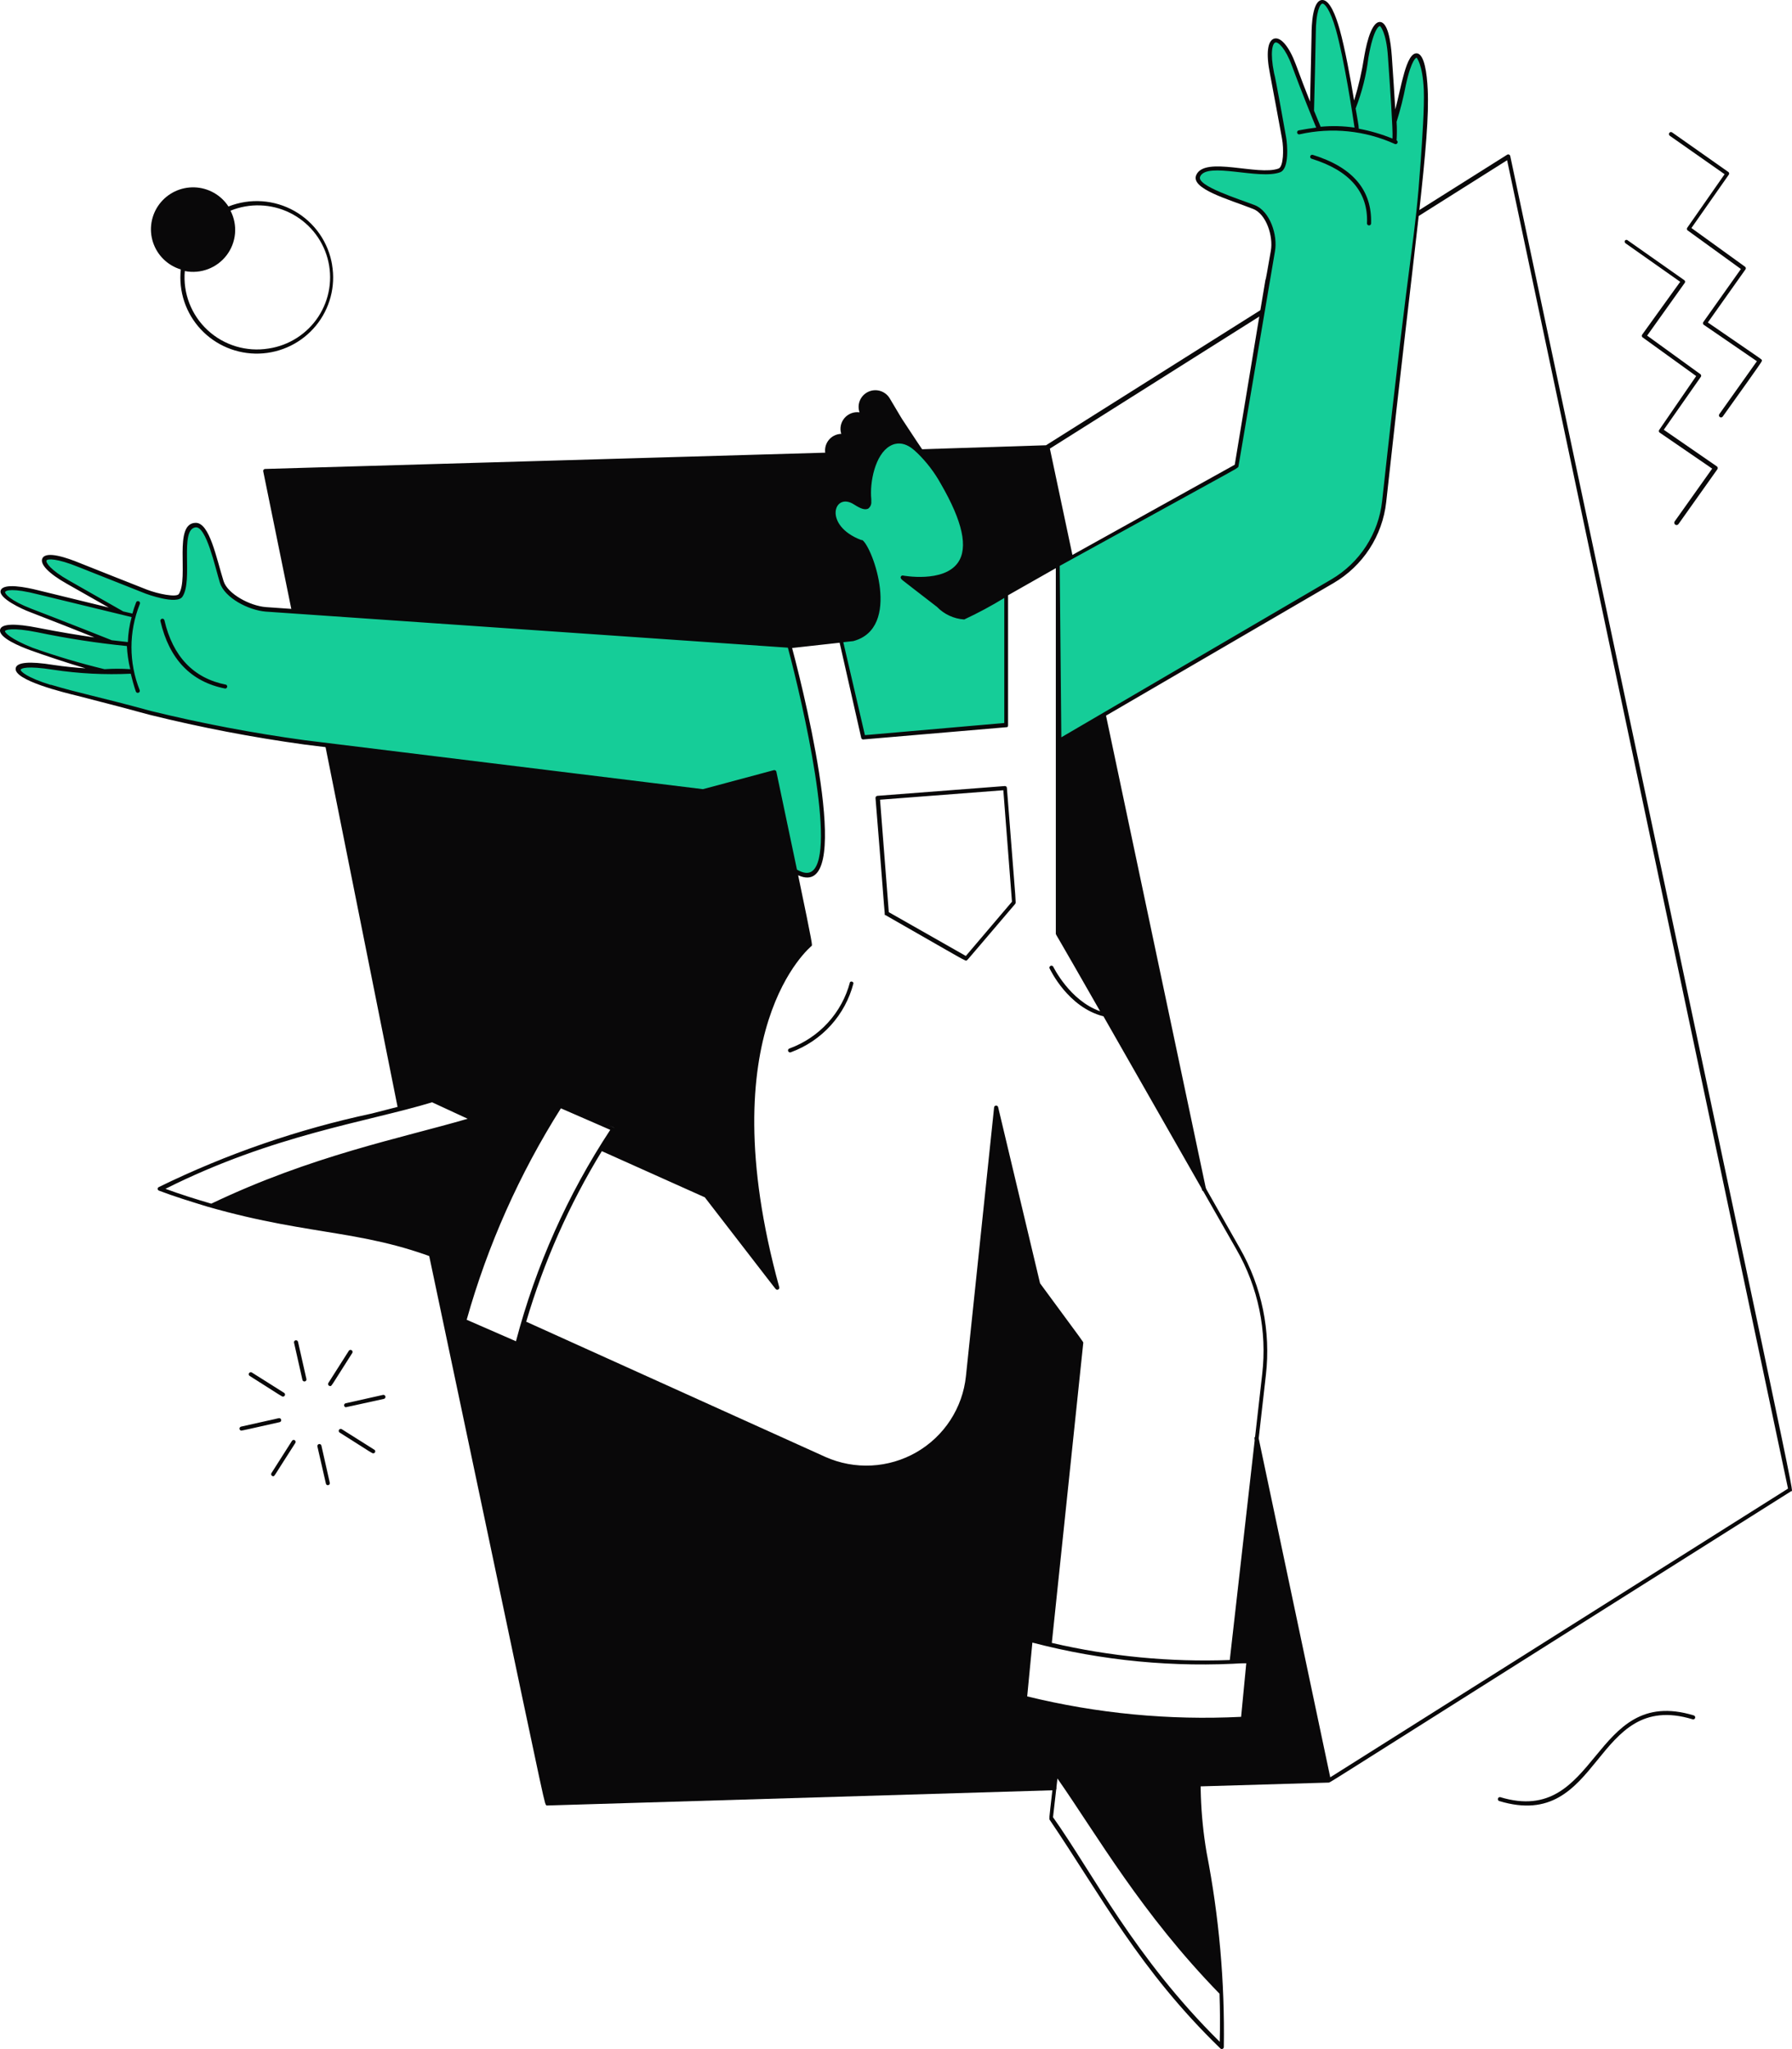 <svg width="188" height="215" viewBox="0 0 188 215" fill="none" xmlns="http://www.w3.org/2000/svg">
<path d="M107.537 178.066C107.537 178.066 108.172 172.104 108.115 172.093L110.042 172.556L113.363 140.942L103.298 126.975L101.552 143.979C101.444 145.659 100.943 147.291 100.089 148.744C99.235 150.196 98.051 151.43 96.633 152.346C95.141 153.334 93.42 153.923 91.633 154.058C89.847 154.192 88.056 153.867 86.432 153.113L54.888 138.729L54.275 140.987L48.733 138.447L50.433 133.016C48.673 132.114 46.802 131.446 44.868 131.029C55.205 179.974 56.826 187.923 57.177 189.142C57.279 189.469 57.324 189.447 57.381 189.447L110.654 187.843C110.701 187.832 110.743 187.806 110.774 187.768C110.804 187.73 110.82 187.683 110.82 187.635C110.82 187.586 110.804 187.539 110.774 187.501C110.743 187.463 110.701 187.437 110.654 187.426L111.606 179.037L107.537 178.066Z" fill="#090809"/>
<path d="M27.616 49.453C27.798 50.345 28.954 55.99 30.609 64.131C43.077 65.091 70.28 67.123 82.816 67.823C82.952 67.823 84.902 67.575 85.763 67.496C87.509 67.326 88.71 67.236 89.163 67.146C92.881 66.434 92.145 61.896 92.145 61.896C91.329 58.745 84.562 53.495 84.562 53.495C81.955 50.865 85.355 50.368 85.355 50.368C85.211 50.112 85.143 49.82 85.16 49.527C85.177 49.234 85.278 48.952 85.451 48.715C85.624 48.477 85.862 48.294 86.136 48.187C86.41 48.079 86.71 48.053 86.999 48.11C87.191 48.2 87.497 47.76 87.679 47.466L27.82 49.205C27.789 49.204 27.759 49.21 27.73 49.223C27.702 49.236 27.677 49.255 27.657 49.279C27.638 49.303 27.624 49.331 27.617 49.361C27.61 49.392 27.61 49.423 27.616 49.453Z" fill="#090809"/>
<path d="M111.073 97.958C127.509 126.907 125.911 123.927 126.104 124.853C126.12 124.904 126.154 124.947 126.201 124.974C126.247 125.001 126.302 125.01 126.355 124.999C126.408 124.987 126.454 124.957 126.485 124.913C126.516 124.869 126.53 124.815 126.523 124.762L115.982 74.846L111.073 77.725V97.958Z" fill="#090809"/>
<path d="M158.441 16.372C158.434 16.337 158.418 16.305 158.396 16.279C158.373 16.252 158.345 16.231 158.312 16.217C158.28 16.204 158.245 16.199 158.21 16.202C158.175 16.205 158.141 16.217 158.112 16.236L109.736 46.721L96.338 47.15C97.744 48.99 102.958 56.183 100.612 59.254C100.186 59.73 99.661 60.109 99.074 60.365C98.487 60.62 97.852 60.746 97.211 60.733C97.257 61.78 97.689 62.773 98.426 63.521C99.162 64.27 100.151 64.72 101.201 64.786L112.536 58.362L110.144 47.071L158.112 16.812L187.582 156.196L139.557 186.489L132.031 150.844C132.015 150.793 131.981 150.749 131.934 150.722C131.888 150.695 131.833 150.686 131.78 150.698C131.727 150.709 131.681 150.739 131.65 150.783C131.619 150.827 131.605 150.881 131.612 150.934C131.793 151.837 132.031 149.003 129.129 174.441L130.852 174.52L130.388 180.38L126.126 180.516C125.75 182.807 125.602 185.129 125.684 187.448L139.421 187.042C139.421 187.042 139.421 187.042 139.625 186.94C140.441 186.466 146.063 182.864 187.934 156.455C188.149 156.297 189.441 162.62 158.441 16.372Z" fill="#090809"/>
<path d="M41.762 116.407C41.762 116.52 45.344 115.436 45.344 115.436L56.078 120.404L58.753 115.955L64.42 118.326C64.137 118.62 62.969 120.506 62.969 120.506L79.812 128.07C75.777 106.641 85.004 99.064 85.004 99.064L81.875 84.07L34.1 78.12L41.762 116.407Z" fill="#090809"/>
<path d="M149.611 9.405C149.407 5.16 148.251 4.336 147.265 8.908C147.041 10.188 146.718 11.449 146.302 12.68C146.211 10.952 146.041 8.355 145.871 5.905C145.576 1.626 144.261 1.05 143.389 5.984C143.122 7.811 142.674 9.608 142.051 11.347C141.666 8.987 141.031 5.363 140.385 3.071C139.251 -0.892 137.948 -0.836 137.869 3.613C137.869 4.234 137.699 10.049 137.653 11.584C137.143 10.32 136.452 8.581 135.806 6.797C134.468 3.173 132.621 3.263 133.539 7.678C133.641 8.163 134.536 13.052 134.808 14.452C134.967 15.344 135.058 17.568 134.309 17.839C132.043 18.663 126.602 16.586 125.797 18.404C125.276 19.589 129.118 20.662 131.657 21.678C133.131 22.265 133.924 24.659 133.629 26.307C132.496 32.291 133.278 27.798 129.798 48.889L110.994 59.265L111.187 77.737L139.807 60.981C141.303 60.107 142.574 58.896 143.517 57.445C144.459 55.994 145.048 54.344 145.236 52.626C145.95 46.055 147.084 35.69 148.081 28.306C148.985 22.043 149.496 15.731 149.611 9.405Z" fill="#15CD98"/>
<path d="M82.839 67.801L27.889 63.973C26.12 63.838 23.706 62.539 23.253 61.094C22.471 58.61 21.745 54.952 20.453 55.132C18.47 55.392 20.045 60.778 18.946 62.494C18.56 63.104 16.191 62.494 15.341 62.099L8.336 59.321C3.803 57.447 3.519 59.05 7.203 61.117C10.093 62.754 12.27 64.109 12.927 64.504C10.796 63.928 6.58 62.821 4.097 62.189C-0.743 60.958 -0.731 62.573 3.27 64.109C6.954 65.52 11.374 67.281 11.691 67.417C9.889 67.18 6.908 66.751 4.041 66.175C-0.89 65.181 -0.663 66.671 3.383 68.128C6.489 69.257 9.663 70.228 10.853 70.522C9.118 70.485 7.387 70.334 5.673 70.07C0.651 69.28 0.992 70.77 5.299 72.069C8.336 72.994 10.229 73.31 15.84 74.835C21.158 76.142 26.542 77.167 31.969 77.906L81.909 84.048L83.474 91.409C90.535 95.147 82.839 67.801 82.839 67.801Z" fill="#15CD98"/>
<path d="M101.145 64.786C100.113 64.685 99.152 64.22 98.434 63.474C97.717 62.729 97.291 61.752 97.234 60.721C99.932 60.642 103.842 58.858 98.912 50.673C93.573 41.821 90.728 48.787 91.227 52.603C91.227 53.303 90.875 53.484 89.742 52.75C87.373 51.226 85.945 55.212 90.331 56.86C91.159 57.176 94.446 65.746 89.481 67.022L88.246 67.191L90.513 77.353L105.509 76.054V62.313L101.145 64.786Z" fill="#15CD98"/>
<path d="M34.849 27.832C34.66 26.649 34.207 25.523 33.523 24.539C32.839 23.554 31.941 22.736 30.896 22.143C29.851 21.552 28.685 21.201 27.486 21.119C26.287 21.036 25.084 21.224 23.967 21.667C23.581 21.072 23.056 20.579 22.437 20.23C21.819 19.88 21.125 19.684 20.414 19.659C19.703 19.634 18.997 19.779 18.355 20.084C17.713 20.389 17.154 20.843 16.726 21.409C16.298 21.974 16.013 22.635 15.896 23.333C15.778 24.032 15.832 24.749 16.052 25.422C16.272 26.096 16.652 26.707 17.16 27.203C17.668 27.699 18.288 28.066 18.968 28.272C18.846 29.406 18.97 30.553 19.33 31.636C19.691 32.719 20.28 33.712 21.058 34.548C21.837 35.385 22.786 36.046 23.843 36.486C24.899 36.927 26.038 37.136 27.183 37.101C28.327 37.066 29.451 36.787 30.478 36.283C31.506 35.779 32.412 35.062 33.138 34.179C33.863 33.296 34.39 32.269 34.683 31.166C34.977 30.064 35.029 28.911 34.837 27.786L34.849 27.832ZM28.172 36.571C27.031 36.756 25.862 36.678 24.755 36.345C23.647 36.011 22.631 35.43 21.784 34.646C20.936 33.862 20.28 32.895 19.865 31.82C19.45 30.745 19.286 29.589 19.388 28.441C20.203 28.603 21.049 28.533 21.826 28.238C22.603 27.943 23.281 27.436 23.782 26.774C24.283 26.112 24.586 25.324 24.657 24.498C24.728 23.672 24.563 22.844 24.182 22.107C25.175 21.704 26.242 21.514 27.314 21.552C28.385 21.589 29.436 21.852 30.398 22.324C31.36 22.796 32.21 23.465 32.893 24.288C33.576 25.112 34.076 26.07 34.36 27.099C34.644 28.129 34.706 29.207 34.541 30.262C34.376 31.317 33.989 32.325 33.404 33.221C32.819 34.116 32.05 34.877 31.149 35.454C30.247 36.032 29.233 36.412 28.172 36.571Z" fill="#090809"/>
<path d="M157.262 188.972C157.217 188.95 157.181 188.913 157.16 188.868C157.14 188.822 157.136 188.771 157.149 188.722C157.163 188.674 157.193 188.632 157.234 188.603C157.275 188.575 157.325 188.562 157.376 188.566C167.804 191.739 166.92 176.711 177.699 179.996C177.753 180.014 177.798 180.053 177.824 180.104C177.849 180.155 177.853 180.213 177.835 180.267C177.828 180.294 177.815 180.318 177.797 180.339C177.78 180.36 177.758 180.378 177.734 180.39C177.71 180.403 177.683 180.411 177.656 180.413C177.628 180.415 177.601 180.412 177.575 180.403C167.044 177.196 168.133 192.292 157.262 188.972Z" fill="#090809"/>
<path d="M25.293 150.11C25.245 150.099 25.203 150.072 25.173 150.034C25.143 149.996 25.127 149.949 25.127 149.901C25.127 149.853 25.143 149.806 25.173 149.768C25.203 149.73 25.245 149.703 25.293 149.692L29.226 148.811C29.255 148.803 29.285 148.8 29.314 148.803C29.344 148.807 29.373 148.816 29.398 148.831C29.424 148.846 29.447 148.866 29.464 148.89C29.482 148.914 29.494 148.942 29.5 148.971C29.506 149 29.507 149.03 29.501 149.059C29.495 149.088 29.483 149.116 29.465 149.14C29.448 149.165 29.426 149.185 29.401 149.2C29.375 149.216 29.346 149.225 29.317 149.229C26.064 149.963 25.406 150.11 25.293 150.11Z" fill="#090809"/>
<path d="M36.265 147.66C36.218 147.649 36.175 147.622 36.145 147.584C36.115 147.546 36.099 147.499 36.099 147.451C36.099 147.403 36.115 147.356 36.145 147.318C36.175 147.28 36.218 147.253 36.265 147.242L40.198 146.361C40.252 146.355 40.306 146.368 40.35 146.399C40.394 146.43 40.424 146.476 40.436 146.529C40.447 146.581 40.438 146.636 40.411 146.682C40.384 146.729 40.34 146.763 40.289 146.779C36.922 147.513 36.322 147.66 36.265 147.66Z" fill="#090809"/>
<path d="M31.731 144.803L30.847 140.885C30.84 140.859 30.839 140.831 30.843 140.804C30.848 140.776 30.858 140.75 30.873 140.727C30.888 140.704 30.907 140.684 30.93 140.668C30.953 140.653 30.978 140.642 31.006 140.637C31.033 140.63 31.062 140.629 31.09 140.633C31.118 140.638 31.145 140.647 31.169 140.662C31.193 140.677 31.214 140.696 31.231 140.719C31.248 140.742 31.26 140.768 31.266 140.795L32.15 144.713C32.157 144.766 32.144 144.82 32.112 144.864C32.081 144.907 32.035 144.938 31.982 144.949C31.93 144.961 31.875 144.952 31.828 144.925C31.782 144.898 31.747 144.854 31.731 144.803Z" fill="#090809"/>
<path d="M34.191 155.676L33.295 151.758C33.288 151.705 33.302 151.651 33.333 151.608C33.364 151.564 33.411 151.533 33.463 151.522C33.516 151.51 33.571 151.519 33.617 151.546C33.664 151.573 33.699 151.617 33.715 151.668L34.599 155.586C34.611 155.64 34.601 155.696 34.571 155.743C34.541 155.789 34.494 155.822 34.44 155.834C34.386 155.846 34.329 155.836 34.282 155.807C34.236 155.777 34.203 155.73 34.191 155.676Z" fill="#090809"/>
<path d="M29.691 146.542C29.578 146.542 29.691 146.598 26.177 144.363C26.136 144.33 26.108 144.283 26.099 144.231C26.091 144.18 26.101 144.126 26.129 144.082C26.157 144.037 26.201 144.005 26.251 143.99C26.302 143.975 26.356 143.979 26.404 144.002L29.804 146.147C29.843 146.172 29.873 146.208 29.89 146.252C29.906 146.295 29.908 146.342 29.895 146.386C29.882 146.431 29.856 146.47 29.819 146.498C29.782 146.526 29.737 146.541 29.691 146.542Z" fill="#090809"/>
<path d="M39.155 152.492C39.042 152.492 39.155 152.56 35.63 150.313C35.607 150.298 35.587 150.279 35.572 150.257C35.556 150.234 35.545 150.209 35.539 150.182C35.533 150.155 35.533 150.128 35.538 150.101C35.543 150.074 35.553 150.048 35.568 150.025C35.583 150.002 35.602 149.982 35.625 149.967C35.647 149.951 35.673 149.94 35.699 149.934C35.726 149.929 35.754 149.928 35.781 149.933C35.808 149.938 35.834 149.948 35.857 149.963L39.257 152.108C39.299 152.129 39.332 152.164 39.351 152.206C39.37 152.249 39.373 152.296 39.361 152.341C39.35 152.386 39.323 152.425 39.285 152.453C39.248 152.48 39.202 152.494 39.155 152.492Z" fill="#090809"/>
<path d="M34.633 145.436C34.594 145.435 34.557 145.425 34.524 145.405C34.491 145.386 34.464 145.358 34.446 145.325C34.427 145.291 34.418 145.254 34.419 145.216C34.42 145.178 34.431 145.141 34.451 145.108L36.605 141.721C36.638 141.68 36.685 141.653 36.737 141.644C36.789 141.635 36.842 141.646 36.887 141.673C36.932 141.701 36.965 141.744 36.979 141.795C36.994 141.845 36.99 141.899 36.968 141.947C34.633 145.616 34.803 145.436 34.633 145.436Z" fill="#090809"/>
<path d="M28.659 154.897C28.621 154.897 28.584 154.886 28.551 154.867C28.518 154.847 28.491 154.82 28.473 154.786C28.454 154.753 28.445 154.715 28.446 154.677C28.447 154.639 28.458 154.602 28.478 154.57L30.632 151.183C30.662 151.136 30.709 151.103 30.763 151.092C30.817 151.08 30.874 151.09 30.921 151.12C30.967 151.15 31 151.198 31.012 151.252C31.023 151.306 31.013 151.362 30.983 151.408C28.648 155.033 28.818 154.897 28.659 154.897Z" fill="#090809"/>
<path d="M175.681 54.726L179.626 49.171L174.094 45.377C174.074 45.357 174.058 45.334 174.047 45.307C174.036 45.281 174.03 45.253 174.03 45.225C174.03 45.197 174.036 45.169 174.047 45.142C174.058 45.116 174.074 45.092 174.094 45.072L177.948 39.461L172.337 35.408C172.313 35.393 172.293 35.373 172.277 35.35C172.261 35.327 172.25 35.301 172.244 35.273C172.239 35.246 172.24 35.217 172.246 35.19C172.252 35.163 172.264 35.137 172.281 35.114L176.271 29.57L170.535 25.528C170.489 25.496 170.458 25.448 170.447 25.393C170.436 25.338 170.448 25.281 170.478 25.235C170.498 25.213 170.521 25.196 170.548 25.184C170.574 25.172 170.603 25.166 170.631 25.166C170.66 25.166 170.689 25.172 170.715 25.184C170.742 25.196 170.765 25.213 170.784 25.235L176.69 29.39C176.714 29.404 176.735 29.424 176.751 29.447C176.767 29.47 176.778 29.497 176.783 29.524C176.788 29.552 176.788 29.58 176.782 29.607C176.775 29.635 176.763 29.661 176.747 29.683L172.802 35.216L178.413 39.28C178.45 39.32 178.471 39.373 178.471 39.427C178.471 39.482 178.45 39.534 178.413 39.574L174.548 45.095L180.113 48.934C180.138 48.95 180.158 48.97 180.175 48.995C180.191 49.019 180.202 49.046 180.207 49.074C180.212 49.103 180.212 49.132 180.205 49.16C180.199 49.188 180.187 49.215 180.17 49.239L176.101 54.974C176.068 55.03 176.014 55.07 175.951 55.086C175.888 55.102 175.822 55.092 175.766 55.059C175.711 55.026 175.67 54.972 175.654 54.91C175.639 54.848 175.648 54.781 175.681 54.726Z" fill="#090809"/>
<path d="M180.373 43.458L184.318 37.903L178.753 34.087C178.729 34.072 178.708 34.052 178.692 34.029C178.676 34.006 178.665 33.98 178.66 33.952C178.654 33.925 178.655 33.896 178.661 33.869C178.667 33.842 178.679 33.816 178.696 33.793L182.64 28.227L177.03 24.162C176.992 24.122 176.971 24.07 176.971 24.015C176.971 23.961 176.992 23.908 177.03 23.869L180.929 18.28L175.182 14.249C174.955 14.079 175.182 13.729 175.431 13.899L181.348 18.065C181.386 18.105 181.407 18.157 181.407 18.212C181.407 18.266 181.386 18.319 181.348 18.359L177.449 23.925L183.06 27.978C183.084 27.993 183.104 28.013 183.12 28.036C183.136 28.059 183.147 28.085 183.153 28.113C183.158 28.14 183.158 28.169 183.151 28.196C183.145 28.224 183.133 28.249 183.116 28.272L179.172 33.838C185.1 37.925 184.839 37.688 184.839 37.813C184.839 37.937 185.168 37.508 180.736 43.706C180.703 43.754 180.652 43.787 180.595 43.798C180.537 43.808 180.478 43.796 180.43 43.763C180.382 43.73 180.349 43.679 180.338 43.622C180.328 43.565 180.34 43.506 180.373 43.458Z" fill="#090809"/>
<path d="M105.407 82.479L92.054 83.506C92.026 83.507 91.998 83.514 91.973 83.527C91.947 83.539 91.924 83.556 91.905 83.577C91.886 83.598 91.872 83.622 91.862 83.649C91.853 83.675 91.849 83.704 91.85 83.732C92.587 92.764 92.746 95.158 92.814 95.79C92.814 96.05 92.814 96.005 92.904 96.027C99.195 99.618 100.748 100.544 101.168 100.724C101.394 100.849 101.394 100.815 101.587 100.611C101.961 100.194 102.993 98.952 106.461 94.898C106.497 94.864 106.524 94.821 106.54 94.774C106.556 94.727 106.56 94.677 106.552 94.627C106.552 94.108 106.348 91.974 105.634 82.671C105.632 82.643 105.625 82.616 105.613 82.591C105.601 82.566 105.583 82.544 105.562 82.526C105.541 82.508 105.516 82.494 105.489 82.486C105.463 82.478 105.435 82.475 105.407 82.479ZM101.326 100.307L93.244 95.711L92.326 83.912L105.26 82.919L106.166 94.616L101.326 100.307Z" fill="#090809"/>
<path d="M89.175 103.05C88.76 104.631 87.968 106.088 86.867 107.299C85.766 108.509 84.388 109.438 82.85 110.005C82.819 110.011 82.789 110.023 82.763 110.041C82.737 110.059 82.716 110.082 82.7 110.11C82.684 110.137 82.674 110.167 82.672 110.199C82.669 110.23 82.673 110.262 82.684 110.291C82.695 110.321 82.713 110.348 82.736 110.37C82.758 110.392 82.785 110.409 82.815 110.419C82.845 110.43 82.877 110.433 82.909 110.43C82.94 110.427 82.97 110.417 82.998 110.4C84.592 109.811 86.02 108.846 87.159 107.587C88.297 106.329 89.114 104.815 89.538 103.174C89.532 103.135 89.516 103.098 89.491 103.068C89.465 103.038 89.432 103.015 89.395 103.002C89.357 102.989 89.317 102.987 89.278 102.995C89.239 103.004 89.204 103.023 89.175 103.05Z" fill="#090809"/>
<path d="M149.781 9.371C149.702 7.689 149.43 5.668 148.648 5.6C147.514 5.499 147.004 9.168 146.381 11.483C146.29 9.902 146.154 7.915 146.018 5.928C145.905 4.302 145.599 2.337 144.771 2.303C143.717 2.303 143.207 5.465 143.116 5.973C142.876 7.52 142.523 9.048 142.062 10.546C141.677 8.22 141.11 5.092 140.532 3.037C140.135 1.637 139.512 0 138.73 0C137.698 0 137.596 2.608 137.596 3.647C137.596 4.189 137.483 8.604 137.438 10.658C136.984 9.529 136.452 8.141 135.942 6.752C135.25 4.889 134.366 3.85 133.675 4.053C132.983 4.257 132.802 5.6 133.233 7.745C133.323 8.152 134.491 14.52 134.491 14.52C134.706 15.649 134.649 17.489 134.139 17.681C131.986 18.483 126.398 16.338 125.502 18.359C124.856 19.815 128.903 20.91 131.476 21.927C132.847 22.468 133.595 24.772 133.323 26.319C131.782 35.216 134.581 18.28 129.538 48.764L101.099 64.572C100.157 64.511 99.27 64.109 98.605 63.442V63.375C97.992 62.701 97.597 61.859 97.472 60.959C98.123 60.947 98.763 60.795 99.35 60.514C99.937 60.234 100.456 59.831 100.872 59.333C102.108 57.605 101.518 54.67 99.127 50.594C98.645 49.762 98.1 48.969 97.495 48.223C96.882 47.387 95.522 45.321 94.888 44.35C94.434 43.661 94.797 44.237 93.335 41.787C93.11 41.418 92.755 41.145 92.341 41.02C91.926 40.896 91.479 40.928 91.087 41.112C90.694 41.295 90.384 41.617 90.215 42.014C90.046 42.412 90.031 42.858 90.172 43.266C89.879 43.226 89.58 43.26 89.304 43.366C89.027 43.471 88.782 43.645 88.591 43.87C88.4 44.095 88.269 44.365 88.211 44.654C88.152 44.944 88.168 45.243 88.257 45.524C87.987 45.531 87.722 45.6 87.483 45.726C87.245 45.852 87.039 46.032 86.882 46.251C86.725 46.47 86.621 46.722 86.578 46.988C86.535 47.254 86.555 47.526 86.636 47.782C86.365 47.788 86.099 47.856 85.858 47.982C85.618 48.107 85.41 48.286 85.251 48.505C85.092 48.723 84.986 48.976 84.941 49.242C84.896 49.509 84.914 49.782 84.992 50.04C84.648 50.053 84.316 50.166 84.036 50.367C83.757 50.567 83.543 50.845 83.422 51.166C83.301 51.487 83.278 51.837 83.355 52.171C83.433 52.505 83.608 52.809 83.859 53.044C83.961 53.157 83.768 52.773 88.098 56.77C90.467 58.949 91.714 60.721 91.963 61.873C92.19 64.131 91.691 66.209 89.504 66.796L82.884 67.53L27.9 63.702C26.234 63.578 23.887 62.325 23.457 60.981C22.697 58.565 21.994 54.861 20.544 54.861C18.141 54.861 19.841 60.631 18.764 62.325C18.526 62.709 16.565 62.325 15.364 61.85C15.364 61.85 8.756 59.242 8.359 59.073C7.067 58.542 4.845 57.763 4.448 58.587C4.154 59.186 5.106 60.179 7.01 61.252L11.408 63.747L4.063 61.952C2.692 61.602 0.345 61.15 0.073 61.952C-0.199 62.754 2.34 63.928 3.111 64.21C5.514 65.136 8.257 66.22 9.912 66.886C8.336 66.66 6.296 66.333 3.961 65.87C1.626 65.407 0.187 65.43 0.017 66.039C-0.221 66.897 2.159 67.857 3.19 68.23C4.562 68.727 7.146 69.596 8.971 70.126C7.928 70.059 6.772 69.946 5.571 69.765C3.1 69.37 1.785 69.483 1.649 70.093C1.354 71.38 6.817 72.689 8.155 73.017C11.329 73.83 13.595 74.428 15.749 75.015C21.082 76.334 26.481 77.371 31.924 78.12L81.694 84.296L84.777 98.974C83.768 99.855 75.947 107.42 79.575 127.698L63.321 120.404C64.069 119.196 64.375 118.767 64.454 118.564C64.533 118.36 64.522 118.417 64.454 118.338C64.386 118.259 59.467 116.08 58.787 115.764C58.754 115.74 58.714 115.727 58.673 115.727C58.633 115.727 58.593 115.74 58.56 115.764C58.413 115.933 56.894 118.383 55.942 120.099C44.891 114.984 45.389 115.188 45.264 115.199C44.618 115.323 45.491 115.199 39.019 116.836C31.284 118.486 23.78 121.076 16.678 124.548C16.639 124.562 16.604 124.588 16.579 124.622C16.555 124.656 16.542 124.697 16.542 124.74C16.542 124.782 16.555 124.823 16.579 124.857C16.604 124.892 16.639 124.918 16.678 124.932C18.265 125.541 19.977 126.061 21.734 126.603C33.25 129.911 38.736 128.861 48.087 133.027L49.878 133.829C49.504 134.958 48.438 138.221 48.404 138.48C48.37 138.74 48.404 138.605 48.529 138.695C52.711 140.535 53.8 141.055 54.196 141.156C54.25 141.174 54.309 141.17 54.36 141.145C54.411 141.119 54.45 141.075 54.468 141.021C54.638 140.366 54.808 139.711 55.001 139.056L86.353 153.215C87.93 153.919 89.652 154.24 91.378 154.152C93.104 154.063 94.785 153.569 96.282 152.708C97.779 151.847 99.049 150.645 99.989 149.2C100.929 147.756 101.511 146.109 101.688 144.397L103.457 127.799L113.136 140.998L109.861 172.353C107.832 171.878 108.228 171.935 108.115 171.935C108.082 171.941 108.051 171.955 108.024 171.974C107.996 171.994 107.973 172.019 107.956 172.048C107.956 172.161 107.344 178.111 107.356 178.224C107.36 178.259 107.372 178.292 107.392 178.322C107.412 178.351 107.438 178.376 107.469 178.393C107.639 178.461 109.736 178.946 111.391 179.262C110.439 187.629 110.155 189.943 110.099 190.61C110.099 190.926 110.099 190.869 110.099 190.914C115.528 198.931 119.552 206.721 128.03 214.941C128.059 214.969 128.096 214.988 128.135 214.996C128.175 215.004 128.216 215 128.254 214.986C128.292 214.972 128.325 214.948 128.349 214.916C128.374 214.884 128.389 214.846 128.393 214.806C128.5 207.942 127.892 201.086 126.579 194.347C125.922 190.457 125.785 186.497 126.171 182.571L126.353 180.708C126.579 180.708 130.365 180.708 130.546 180.561C130.589 180.526 130.621 180.478 130.637 180.425C130.637 180.324 131.226 174.34 131.215 174.306C131.158 174.024 131.045 174.136 129.402 174.215L132.802 144.306C133.34 139.677 132.379 134.997 130.059 130.95L111.3 97.902V77.849L139.897 61.184C141.422 60.293 142.716 59.059 143.677 57.581C144.637 56.103 145.237 54.422 145.429 52.671C148.478 24.727 150.042 14.813 149.781 9.371ZM143.559 6.052C144.137 2.766 144.749 2.732 144.771 2.732C144.794 2.732 145.44 3.353 145.61 5.95C145.814 8.886 146.154 13.729 146.086 14.542C144.946 14.078 143.761 13.73 142.55 13.504C142.55 13.188 142.391 12.375 142.221 11.381C142.889 9.667 143.338 7.877 143.559 6.052ZM138.039 3.602C138.039 1.118 138.515 0.406 138.73 0.384C138.945 0.361 139.512 0.892 140.147 3.105C141.031 6.266 141.904 12.025 142.108 13.391C140.929 13.217 139.734 13.187 138.549 13.3C138.447 13.041 138.197 12.431 137.857 11.618C137.88 11.065 138.027 4.336 138.039 3.602ZM90.433 56.668H90.365C86.319 55.144 87.475 51.565 89.594 52.931C90.32 53.394 90.728 53.529 91.079 53.371C91.192 53.287 91.282 53.175 91.339 53.047C91.397 52.918 91.421 52.777 91.408 52.637C91.413 52.551 91.413 52.464 91.408 52.378C91.227 50.56 91.827 47.703 93.346 46.811C94.865 45.919 96.112 47.466 96.236 47.534C97.215 48.487 98.048 49.579 98.707 50.774C100.974 54.692 101.609 57.47 100.487 59.05C98.968 61.184 94.729 60.394 94.683 60.383C94.638 60.371 94.264 60.541 94.683 60.879C95.103 61.218 95.998 61.896 98.299 63.679C99.054 64.458 100.072 64.929 101.156 65.001C102.599 64.328 104.003 63.575 105.361 62.742V75.862L90.739 77.138L88.472 67.383L89.515 67.27C94.627 65.915 91.555 57.425 90.467 56.668H90.433ZM3.315 63.883C1.048 63.013 0.493 62.291 0.538 62.121C0.583 61.952 1.286 61.67 4.006 62.37L13.811 64.752C13.574 65.606 13.441 66.486 13.414 67.372L11.725 67.18C11.329 67.022 6.942 65.272 3.315 63.883ZM0.527 66.22C0.527 66.107 1.229 65.802 3.927 66.344C7.027 66.992 10.16 67.474 13.312 67.789C13.352 68.608 13.47 69.421 13.664 70.217C12.765 70.154 11.864 70.154 10.966 70.217C8.404 69.599 5.876 68.845 3.394 67.959C1.127 67.055 0.481 66.378 0.527 66.22ZM5.321 71.865C2.816 71.097 2.125 70.431 2.17 70.273C2.216 70.115 2.85 69.844 5.571 70.273C8.267 70.681 10.996 70.821 13.72 70.691C13.868 71.312 14.038 71.933 14.253 72.565C14.273 72.617 14.312 72.658 14.362 72.681C14.412 72.704 14.469 72.708 14.521 72.69C14.574 72.673 14.617 72.636 14.643 72.588C14.669 72.539 14.676 72.483 14.661 72.43C13.502 69.529 13.502 66.298 14.661 63.397C14.677 63.37 14.688 63.34 14.691 63.309C14.694 63.277 14.69 63.245 14.68 63.216C14.669 63.186 14.652 63.159 14.63 63.136C14.608 63.114 14.581 63.096 14.552 63.085C14.522 63.074 14.49 63.07 14.459 63.073C14.427 63.075 14.396 63.085 14.369 63.101C14.341 63.116 14.318 63.138 14.3 63.164C14.282 63.19 14.27 63.219 14.264 63.251C14.117 63.634 13.992 63.996 13.89 64.38L12.927 64.154L7.259 60.925C5.253 59.795 4.788 59.005 4.879 58.813C4.97 58.621 5.922 58.554 8.28 59.513L15.284 62.291C15.284 62.291 18.571 63.522 19.149 62.596C20.283 60.868 18.809 55.562 20.51 55.336C21.643 55.178 22.584 59.581 23.071 61.15C23.559 62.72 26.052 64.03 27.889 64.176L82.657 67.959C84.267 73.965 87.781 89.411 85.219 91.398C84.834 91.692 84.301 91.647 83.61 91.251L81.445 80.954C81.427 80.905 81.392 80.863 81.347 80.836C81.301 80.809 81.248 80.799 81.195 80.808L73.749 82.806L31.969 77.669C26.55 76.928 21.174 75.907 15.862 74.609C10.297 73.085 8.416 72.769 5.321 71.843V71.865ZM54.139 140.739L48.96 138.48C51.164 130.649 54.493 123.177 58.843 116.294L64.023 118.552C59.548 125.356 56.21 132.837 54.139 140.705V140.739ZM45.333 115.662L49.062 117.389C42.068 119.433 32.751 121.24 22.165 126.298C20.566 125.835 18.957 125.327 17.359 124.74C28.637 119.072 38.532 117.728 45.333 115.662ZM130.75 174.498L130.206 180.143C122.66 180.521 115.1 179.798 107.764 177.998L108.308 172.353C115.623 174.269 123.202 174.993 130.75 174.498ZM127.962 214.241C119.008 205.389 114.621 196.515 110.473 190.677L110.937 186.613C115.097 192.574 119.767 200.805 127.939 209.194C127.996 210.876 128.007 212.547 127.962 214.241ZM115.415 106.11C112.207 104.981 110.507 101.447 110.484 101.413C110.455 101.373 110.413 101.345 110.366 101.332C110.318 101.319 110.268 101.323 110.223 101.342C110.177 101.362 110.141 101.397 110.118 101.441C110.095 101.484 110.089 101.534 110.099 101.582C110.178 101.752 112.048 105.704 115.766 106.641L129.719 131.108C131.999 135.07 132.945 139.656 132.417 144.194L129.016 174.182C122.741 174.414 116.463 173.811 110.348 172.386L113.646 140.908C113.646 140.784 113.907 141.168 109.113 134.653L104.715 116.17C104.704 116.123 104.677 116.081 104.639 116.051C104.601 116.021 104.554 116.004 104.505 116.004C104.456 116.004 104.409 116.021 104.371 116.051C104.333 116.081 104.306 116.123 104.295 116.17L101.337 144.397C101.166 146.042 100.606 147.623 99.703 149.011C98.8 150.399 97.579 151.554 96.142 152.382C94.704 153.209 93.09 153.685 91.431 153.771C89.773 153.857 88.118 153.55 86.602 152.876L55.205 138.684C57.053 132.399 59.721 126.382 63.139 120.788L73.941 125.632C81.615 135.556 81.32 135.229 81.445 135.308C81.482 135.327 81.524 135.335 81.566 135.33C81.607 135.326 81.647 135.31 81.679 135.283C81.712 135.257 81.736 135.222 81.749 135.182C81.761 135.142 81.762 135.1 81.751 135.059C74.304 107.962 85.083 99.336 85.151 99.245C85.219 99.155 85.31 99.392 83.734 91.839C89.594 94.492 84.743 74.157 83.1 67.993L88.087 67.439L90.354 77.432C90.364 77.477 90.39 77.518 90.427 77.547C90.465 77.576 90.511 77.591 90.558 77.59L105.621 76.303C105.735 76.303 105.757 76.201 105.757 76.088V62.46L110.767 59.615V98.003C110.779 98.071 110.881 98.161 115.415 106.11ZM149.056 16.778C148.376 26.341 148.183 23.394 144.998 52.592C144.812 54.276 144.234 55.893 143.312 57.316C142.389 58.739 141.146 59.928 139.682 60.789L111.345 77.364L111.175 59.378C126.012 51.203 128.971 49.6 129.617 49.216C129.832 49.081 129.912 49.013 129.923 48.968L133.754 26.386C134.071 24.659 133.221 22.152 131.646 21.531C130.07 20.91 125.468 19.499 125.91 18.528C126.613 16.936 132.088 18.901 134.298 18.076C135.296 17.704 135.046 15.073 134.933 14.441C134.933 14.441 133.799 8.028 133.663 7.666C133.221 5.465 133.505 4.55 133.799 4.46C134.094 4.37 134.865 5.07 135.534 6.899C136.588 9.755 137.732 12.544 138.084 13.391C137.517 13.459 136.95 13.549 136.282 13.673C136.251 13.675 136.221 13.683 136.194 13.697C136.166 13.711 136.143 13.731 136.124 13.755C136.105 13.779 136.091 13.807 136.084 13.836C136.076 13.866 136.076 13.897 136.081 13.927C136.087 13.957 136.099 13.986 136.117 14.011C136.135 14.036 136.157 14.057 136.184 14.072C136.21 14.088 136.24 14.097 136.27 14.101C136.301 14.104 136.332 14.101 136.361 14.091C139.716 13.333 143.229 13.694 146.358 15.118C146.409 15.131 146.463 15.126 146.509 15.102C146.556 15.079 146.593 15.039 146.612 14.99C146.632 14.942 146.633 14.888 146.615 14.839C146.598 14.79 146.563 14.748 146.517 14.723C146.556 14.076 146.556 13.428 146.517 12.781C146.912 11.525 147.234 10.247 147.48 8.954C148.104 6.086 148.614 6.052 148.614 6.052C148.614 6.052 149.248 6.707 149.373 9.439C149.441 11.291 149.214 14.463 149.056 16.778Z" fill="#090809"/>
<path d="M137.755 16.259C137.727 16.246 137.697 16.239 137.666 16.239C137.635 16.239 137.605 16.245 137.577 16.257C137.549 16.27 137.524 16.288 137.503 16.311C137.483 16.334 137.468 16.361 137.459 16.391C137.45 16.42 137.447 16.451 137.451 16.481C137.455 16.512 137.466 16.541 137.482 16.567C137.498 16.593 137.52 16.615 137.545 16.632C137.571 16.649 137.6 16.66 137.63 16.665C141.609 17.907 143.559 20.177 143.411 23.439C143.411 23.496 143.434 23.551 143.474 23.591C143.515 23.631 143.57 23.654 143.627 23.654C143.684 23.654 143.739 23.631 143.779 23.591C143.819 23.551 143.842 23.496 143.842 23.439C143.944 19.973 141.949 17.568 137.755 16.259Z" fill="#090809"/>
<path d="M23.718 71.843C20.317 71.177 18.129 68.896 17.245 65.068C17.229 65.017 17.195 64.974 17.148 64.947C17.102 64.919 17.047 64.911 16.994 64.922C16.941 64.933 16.895 64.964 16.864 65.008C16.833 65.052 16.819 65.105 16.826 65.159C17.755 69.167 20.034 71.549 23.627 72.249C23.675 72.248 23.721 72.231 23.758 72.2C23.796 72.17 23.821 72.128 23.832 72.081C23.842 72.034 23.837 71.986 23.816 71.942C23.795 71.899 23.761 71.864 23.718 71.843Z" fill="#090809"/>
</svg>
